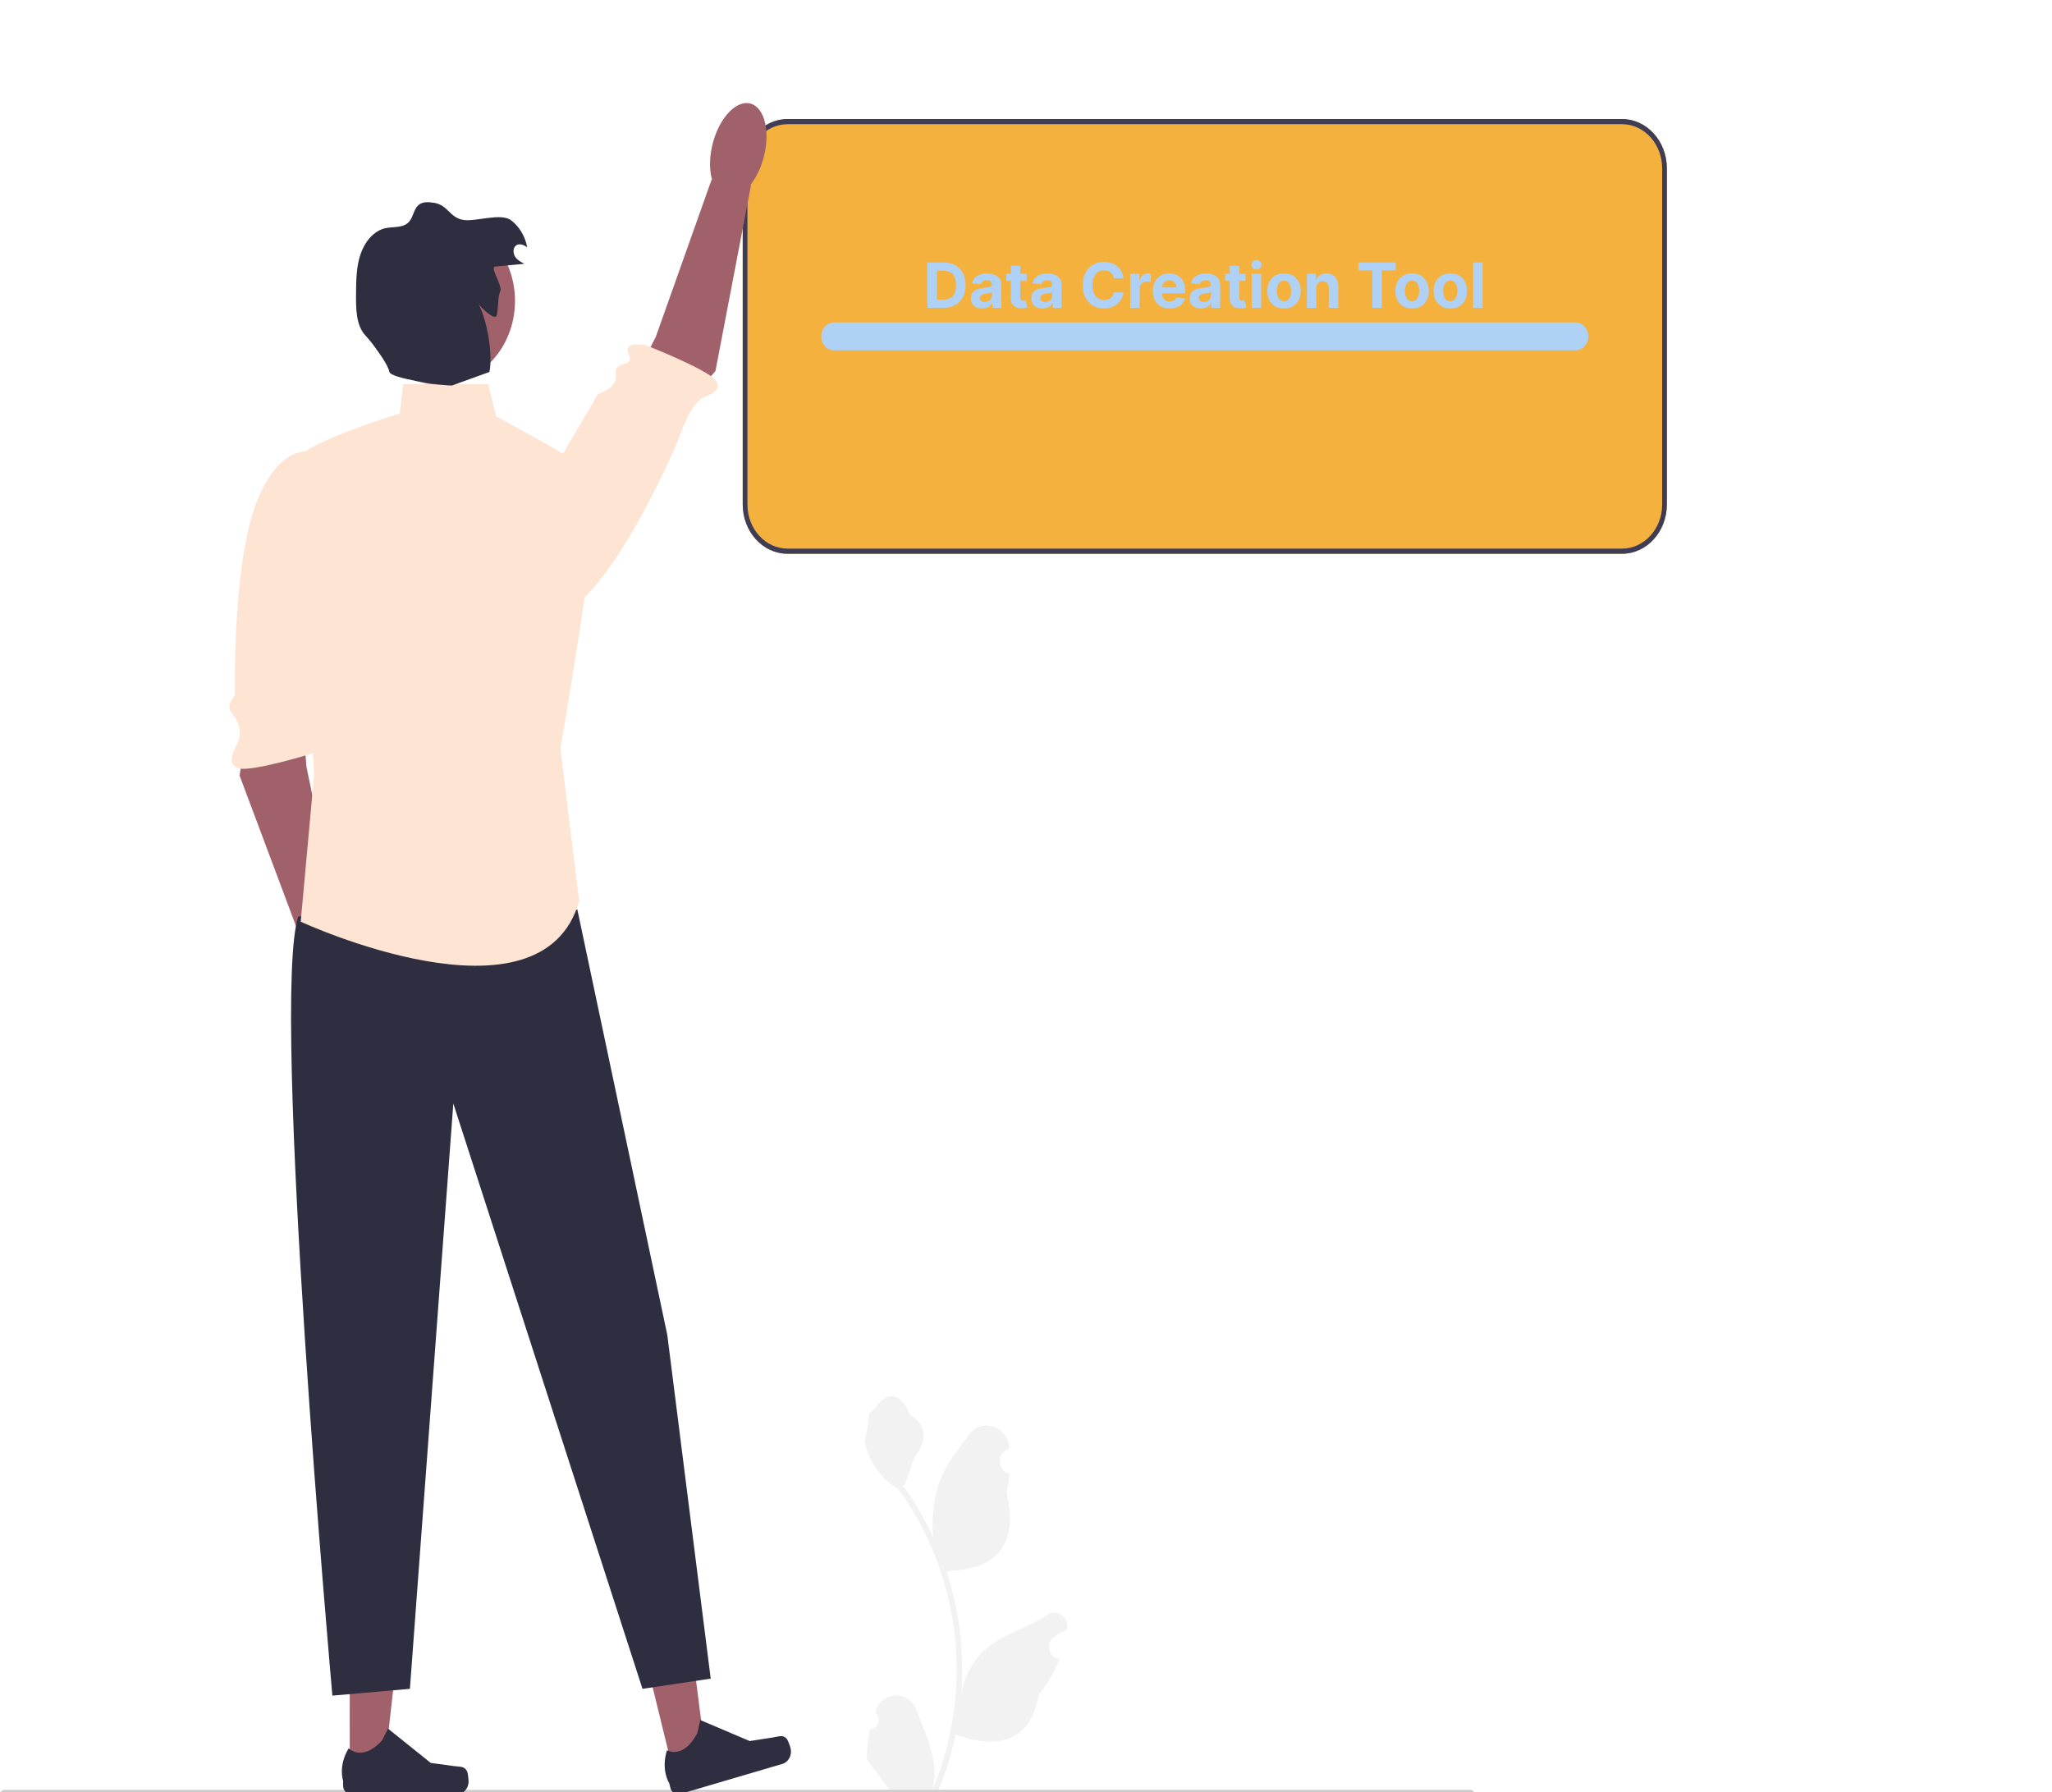 <svg width="1120" height="978" viewBox="0 0 1120 978" fill="none" xmlns="http://www.w3.org/2000/svg">
<g clip-path="url(#clip0_8_24)">
<g filter="url(#filter0_d_8_24)">
<path d="M474.903 939.61C479.002 939.892 481.267 934.304 478.166 931.047L477.858 929.702C477.898 929.594 477.939 929.486 477.98 929.379C482.126 918.534 496.175 918.609 500.285 929.47C503.933 939.109 508.578 948.765 509.721 958.958C510.234 963.457 510.003 968.04 509.093 972.455C517.641 951.97 522.14 929.6 522.14 907.103C522.14 901.451 521.858 895.799 521.281 890.161C520.807 885.549 520.153 880.965 519.307 876.424C514.732 851.875 504.826 828.493 490.537 808.963C483.667 804.843 477.939 798.404 474.479 790.685C473.236 787.901 472.262 784.906 471.8 781.855C472.582 781.967 474.748 768.905 474.158 768.104C475.248 766.29 477.198 765.389 478.387 763.619C484.305 754.817 492.458 756.354 496.714 768.315C505.806 773.349 505.894 781.699 500.315 789.729C496.766 794.837 496.278 801.75 493.164 807.219C493.484 807.669 493.817 808.105 494.138 808.555C500.013 816.823 505.094 825.709 509.378 835.045C508.168 824.67 509.955 812.17 513.002 804.112C516.471 794.932 522.972 787.2 528.698 779.263C535.575 769.73 549.677 773.89 550.889 785.975C550.901 786.092 550.912 786.209 550.923 786.326C550.073 786.852 549.24 787.412 548.426 788.002C543.784 791.37 545.388 799.265 550.888 800.196L551.013 800.217C550.705 803.578 550.18 806.91 549.411 810.186C556.756 841.35 540.899 852.701 518.257 853.211C517.757 853.492 517.27 853.773 516.77 854.04C519.064 861.126 520.897 868.396 522.255 875.763C523.472 882.273 524.318 888.853 524.792 895.461C525.382 903.799 525.331 912.179 524.69 920.503L524.728 920.208C526.356 911.04 530.893 902.478 537.48 896.544C547.293 887.7 561.156 884.444 571.743 877.335C576.839 873.913 583.369 878.335 582.48 884.817L582.436 885.127C580.86 885.83 579.322 886.646 577.836 887.56C576.985 888.086 576.152 888.645 575.338 889.236C570.696 892.604 572.301 900.499 577.801 901.43L577.925 901.451C578.015 901.465 578.092 901.479 578.182 901.493C575.478 908.537 571.71 915.076 566.994 920.714C562.401 947.919 542.676 950.5 521.576 942.577H521.563C519.256 953.601 515.886 964.371 511.554 974.635H475.799C475.671 974.199 475.555 973.749 475.44 973.313C478.746 973.538 482.078 973.327 485.333 972.666C482.681 969.095 480.028 965.495 477.375 961.924C477.311 961.854 477.26 961.784 477.208 961.713C475.863 959.886 474.504 958.072 473.159 956.244L473.158 956.242C473.074 950.631 473.688 945.037 474.903 939.61Z" fill="#F2F2F2"/>
<path d="M0 975.41C0 976.846 1.052 978 2.361 978H802.557C803.867 978 804.918 976.846 804.918 975.41C804.918 973.973 803.867 972.819 802.557 972.819H2.361C1.052 972.819 0 973.973 0 975.41Z" fill="#CCCCCC"/>
<path d="M885.305 60.953H429.871C416.367 60.953 405.386 73 405.386 87.816V271.37C405.386 286.186 416.367 298.234 429.871 298.234H885.305C898.809 298.234 909.79 286.186 909.79 271.37V87.816C909.79 73 898.809 60.953 885.305 60.953Z" fill="#F4B13D"/>
<path d="M885.305 60.953H429.871C416.367 60.953 405.386 73 405.386 87.816V271.37C405.386 286.186 416.367 298.234 429.871 298.234H885.305C898.809 298.234 909.79 286.186 909.79 271.37V87.816C909.79 73 898.809 60.953 885.305 60.953ZM907.215 271.37C907.215 284.632 897.393 295.409 885.305 295.409H429.871C417.783 295.409 407.96 284.632 407.96 271.37V87.816C407.96 74.554 417.783 63.778 429.871 63.778H885.305C897.393 63.778 907.215 74.554 907.215 87.816V271.37Z" fill="#3F3D56"/>
<path d="M859.973 171.974H455.203C451.367 171.974 448.258 175.385 448.258 179.593C448.258 183.801 451.367 187.212 455.203 187.212H859.973C863.809 187.212 866.918 183.801 866.918 179.593C866.918 175.385 863.809 171.974 859.973 171.974Z" fill="#aed1f5"/>
<path d="M134.829 392.757L130.772 419.26L166.746 515.269L186.048 504.382L167.262 414.537L164.561 380.25L134.829 392.757Z" fill="#A0616A"/>
<path d="M174.54 243.656C174.54 243.656 155.705 233.646 141.089 267.469C126.474 301.291 128.284 375.473 128.284 375.473C128.284 375.473 122.962 381.033 126.34 384.925C129.719 388.818 132.868 394.995 129.422 402.116C127.606 405.869 123.402 413.211 130.286 415.297C137.17 417.383 169.37 407.529 169.37 407.529C169.37 407.529 181.411 401.611 174.569 397.626C167.728 393.641 177.363 369.532 177.363 369.532L185.325 299.891L174.54 243.656Z" fill="#FDE4D3"/>
<path d="M189.329 551.95C196.889 549.403 199.848 536.014 195.938 522.045C192.028 508.075 182.73 498.816 175.17 501.363C167.61 503.91 164.651 517.299 168.56 531.268C172.47 545.238 181.769 554.497 189.329 551.95Z" fill="#A0616A"/>
<path d="M367.623 963.425L385.651 958.115L375.568 879.294L348.959 887.13L367.623 963.425Z" fill="#A0616A"/>
<path d="M429.283 944.792C430.098 945.664 431.213 948.924 431.508 950.131C432.415 953.838 430.41 957.651 427.031 958.645L371.197 975.082C368.891 975.761 366.521 974.261 365.902 971.731L365.278 969.181C365.278 969.181 360.642 962.329 364.018 951.207C364.018 951.207 372.895 956.524 380.622 941.829L382.222 934.722L409.19 946.174L422.098 944.183C424.922 943.747 427.241 942.607 429.283 944.792Z" fill="#2F2E41"/>
<path d="M190.9 962.97L209.567 962.968L218.446 883.973L190.896 883.975L190.9 962.97Z" fill="#A0616A"/>
<path d="M254.855 962.506C255.436 963.58 255.743 967.046 255.743 968.295C255.743 972.134 252.906 975.246 249.407 975.246H191.598C189.211 975.246 187.276 973.123 187.276 970.504V967.863C187.276 967.863 184.416 959.927 190.304 950.145C190.304 950.145 197.621 957.805 208.556 945.808L211.78 939.399L235.121 958.128L248.059 959.875C250.889 960.257 253.399 959.815 254.855 962.506Z" fill="#2F2E41"/>
<path d="M315.131 492.423L364.217 724.549L387.914 912.107L350.676 917.678L247.427 598.273L223.73 917.678L181.415 921.392C181.415 921.392 147.563 542.562 162.796 496.137L315.131 492.423Z" fill="#2F2E41"/>
<path d="M373.558 217.938L390.494 198.523L409.943 96.935L388.403 94.032L357.898 179.921L342.56 209.942L373.558 217.938Z" fill="#A0616A"/>
<path d="M264.311 316.748C264.311 316.748 280.162 348.813 309.581 329.857C339 310.901 370.114 236.269 370.114 236.269C370.114 236.269 376.327 217.296 382.825 213.533C386.251 211.55 395.064 209.411 390.44 203.44C385.816 197.469 352.563 184.416 352.563 184.416C352.563 184.416 339.573 181.883 343.188 189.399C346.804 196.915 334.93 192.259 336.129 200.213C337.327 208.167 326.481 210.908 326.481 210.908L264.311 316.748Z" fill="#FDE4D3"/>
<path d="M416.642 82.584C420.567 68.62 417.623 55.227 410.065 52.67C402.508 50.113 393.2 59.361 389.275 73.325C385.35 87.289 388.294 100.682 395.851 103.239C403.409 105.796 412.717 96.549 416.642 82.584Z" fill="#A0616A"/>
<path d="M266.416 205.658H220.073L218.197 221.689C218.197 221.689 159.751 239.323 161.212 248.941C162.673 258.56 171.44 418.868 171.44 418.868L164.134 499.022C164.134 499.022 295.639 559.939 316.095 487.8L305.867 404.44C305.867 404.44 330.707 261.766 324.862 255.354C319.018 248.941 270.799 223.292 270.799 223.292L266.416 205.658Z" fill="#FDE4D3"/>
<path d="M239.497 205.858C262.47 205.858 281.093 185.426 281.093 160.222C281.093 135.017 262.47 114.585 239.497 114.585C216.524 114.585 197.901 135.017 197.901 160.222C197.901 185.426 216.524 205.858 239.497 205.858Z" fill="#A0616A"/>
<path d="M270.302 141.449C275.617 140.956 280.932 140.463 286.246 139.971C284.419 139.051 282.517 138.067 281.3 136.313C280.083 134.558 279.831 131.785 281.301 130.282C283.019 128.525 285.865 129.456 287.743 131.003C286.709 125.08 283.486 119.653 278.966 116.222C273.444 112.031 259.783 117.029 253.125 116.067C245.444 114.956 244.485 107.771 236.804 106.661C233.909 106.243 230.651 105.927 228.374 107.934C225.849 110.159 225.566 114.367 223.338 116.946C220.157 120.629 214.706 119.543 210.179 120.579C203.767 122.047 198.934 128.214 196.702 134.97C194.47 141.726 194.388 149.073 194.331 156.259C194.267 164.312 194.244 173.634 199.553 179.196C202.787 182.585 211.597 194.211 212.549 199.005C213.226 202.409 240.791 206.556 246.766 206.368L267.129 199.005C269.131 189.336 265.82 170.21 261.062 161.781C262.629 164.052 269.875 170.888 270.983 168.312C272.091 165.736 271.588 157.663 272.967 155.251C274.708 152.205 267.038 141.752 270.302 141.449Z" fill="#2F2E41"/>
<path d="M514.915 164H506.149V139.273H514.987C517.474 139.273 519.616 139.768 521.411 140.758C523.205 141.74 524.586 143.152 525.552 144.996C526.526 146.839 527.013 149.045 527.013 151.612C527.013 154.188 526.526 156.402 525.552 158.253C524.586 160.104 523.197 161.525 521.386 162.515C519.583 163.505 517.426 164 514.915 164ZM511.377 159.521H514.697C516.243 159.521 517.543 159.247 518.597 158.7C519.66 158.144 520.457 157.287 520.988 156.128C521.527 154.961 521.797 153.455 521.797 151.612C521.797 149.785 521.527 148.292 520.988 147.133C520.457 145.974 519.664 145.121 518.609 144.573C517.555 144.026 516.255 143.752 514.71 143.752H511.377V159.521ZM536.077 164.35C534.894 164.35 533.84 164.145 532.914 163.734C531.988 163.316 531.256 162.7 530.716 161.887C530.185 161.066 529.92 160.044 529.92 158.82C529.92 157.79 530.109 156.925 530.487 156.224C530.865 155.524 531.381 154.961 532.032 154.534C532.684 154.107 533.425 153.786 534.254 153.568C535.091 153.351 535.969 153.198 536.886 153.109C537.965 152.997 538.834 152.892 539.494 152.795C540.154 152.691 540.633 152.538 540.931 152.337C541.229 152.135 541.378 151.838 541.378 151.443V151.371C541.378 150.606 541.136 150.014 540.653 149.596C540.178 149.177 539.502 148.968 538.625 148.968C537.699 148.968 536.963 149.173 536.415 149.584C535.868 149.986 535.506 150.493 535.329 151.105L530.572 150.719C530.813 149.592 531.288 148.618 531.996 147.797C532.705 146.968 533.618 146.332 534.737 145.889C535.864 145.438 537.168 145.213 538.649 145.213C539.679 145.213 540.665 145.334 541.607 145.575C542.557 145.817 543.398 146.191 544.131 146.698C544.871 147.205 545.455 147.857 545.881 148.654C546.308 149.443 546.521 150.389 546.521 151.491V164H541.643V161.428H541.498C541.201 162.008 540.802 162.519 540.303 162.962C539.804 163.396 539.204 163.738 538.504 163.988C537.804 164.229 536.995 164.35 536.077 164.35ZM537.55 160.8C538.307 160.8 538.975 160.652 539.555 160.354C540.134 160.048 540.589 159.637 540.919 159.122C541.249 158.607 541.414 158.023 541.414 157.371V155.403C541.253 155.508 541.032 155.605 540.75 155.693C540.476 155.774 540.166 155.85 539.82 155.923C539.474 155.987 539.128 156.047 538.782 156.104C538.436 156.152 538.122 156.196 537.84 156.237C537.236 156.325 536.709 156.466 536.258 156.659C535.808 156.852 535.457 157.114 535.208 157.444C534.958 157.766 534.834 158.168 534.834 158.651C534.834 159.352 535.087 159.887 535.594 160.257C536.109 160.619 536.761 160.8 537.55 160.8ZM560.376 145.455V149.318H549.208V145.455H560.376ZM551.743 141.011H556.887V158.301C556.887 158.776 556.959 159.146 557.104 159.412C557.249 159.67 557.45 159.851 557.708 159.955C557.973 160.06 558.279 160.112 558.625 160.112C558.867 160.112 559.108 160.092 559.35 160.052C559.591 160.004 559.776 159.967 559.905 159.943L560.714 163.771C560.456 163.851 560.094 163.944 559.627 164.048C559.16 164.161 558.593 164.229 557.925 164.254C556.685 164.302 555.599 164.137 554.665 163.759C553.739 163.38 553.019 162.793 552.504 161.996C551.989 161.199 551.735 160.193 551.743 158.977V141.011ZM569.015 164.35C567.831 164.35 566.777 164.145 565.851 163.734C564.926 163.316 564.193 162.7 563.654 161.887C563.123 161.066 562.857 160.044 562.857 158.82C562.857 157.79 563.046 156.925 563.425 156.224C563.803 155.524 564.318 154.961 564.97 154.534C565.622 154.107 566.363 153.786 567.192 153.568C568.029 153.351 568.906 153.198 569.824 153.109C570.902 152.997 571.772 152.892 572.432 152.795C573.092 152.691 573.571 152.538 573.868 152.337C574.166 152.135 574.315 151.838 574.315 151.443V151.371C574.315 150.606 574.074 150.014 573.591 149.596C573.116 149.177 572.44 148.968 571.562 148.968C570.637 148.968 569.9 149.173 569.353 149.584C568.805 149.986 568.443 150.493 568.266 151.105L563.509 150.719C563.751 149.592 564.225 148.618 564.934 147.797C565.642 146.968 566.556 146.332 567.675 145.889C568.801 145.438 570.105 145.213 571.586 145.213C572.617 145.213 573.603 145.334 574.545 145.575C575.494 145.817 576.336 146.191 577.068 146.698C577.809 147.205 578.392 147.857 578.819 148.654C579.245 149.443 579.459 150.389 579.459 151.491V164H574.581V161.428H574.436C574.138 162.008 573.74 162.519 573.241 162.962C572.742 163.396 572.142 163.738 571.442 163.988C570.741 164.229 569.932 164.35 569.015 164.35ZM570.488 160.8C571.244 160.8 571.912 160.652 572.492 160.354C573.072 160.048 573.526 159.637 573.856 159.122C574.186 158.607 574.351 158.023 574.351 157.371V155.403C574.19 155.508 573.969 155.605 573.687 155.693C573.414 155.774 573.104 155.85 572.758 155.923C572.412 155.987 572.065 156.047 571.719 156.104C571.373 156.152 571.059 156.196 570.778 156.237C570.174 156.325 569.647 156.466 569.196 156.659C568.745 156.852 568.395 157.114 568.145 157.444C567.896 157.766 567.771 158.168 567.771 158.651C567.771 159.352 568.025 159.887 568.532 160.257C569.047 160.619 569.699 160.8 570.488 160.8ZM613.232 147.93H607.944C607.847 147.246 607.65 146.638 607.352 146.107C607.054 145.567 606.672 145.108 606.205 144.73C605.738 144.352 605.199 144.062 604.587 143.861C603.984 143.66 603.328 143.559 602.619 143.559C601.339 143.559 600.225 143.877 599.275 144.513C598.325 145.141 597.589 146.058 597.065 147.266C596.542 148.465 596.281 149.922 596.281 151.636C596.281 153.399 596.542 154.88 597.065 156.08C597.597 157.279 598.337 158.184 599.287 158.796C600.237 159.408 601.335 159.714 602.583 159.714C603.283 159.714 603.931 159.621 604.527 159.436C605.131 159.251 605.666 158.981 606.133 158.627C606.6 158.265 606.986 157.826 607.292 157.311C607.606 156.796 607.823 156.208 607.944 155.548L613.232 155.572C613.095 156.707 612.753 157.802 612.206 158.857C611.667 159.903 610.938 160.841 610.021 161.67C609.111 162.491 608.024 163.143 606.761 163.626C605.505 164.101 604.084 164.338 602.499 164.338C600.293 164.338 598.321 163.839 596.582 162.841C594.852 161.843 593.483 160.398 592.477 158.506C591.479 156.615 590.98 154.325 590.98 151.636C590.98 148.94 591.487 146.646 592.501 144.754C593.516 142.863 594.892 141.422 596.631 140.432C598.369 139.434 600.325 138.935 602.499 138.935C603.931 138.935 605.259 139.136 606.483 139.538C607.714 139.941 608.805 140.528 609.755 141.301C610.705 142.066 611.478 143.004 612.073 144.114C612.677 145.225 613.063 146.497 613.232 147.93ZM616.885 164V145.455H621.871V148.69H622.064C622.402 147.539 622.97 146.67 623.767 146.082C624.564 145.487 625.481 145.189 626.52 145.189C626.777 145.189 627.055 145.205 627.353 145.237C627.65 145.269 627.912 145.314 628.137 145.37V149.934C627.896 149.862 627.562 149.797 627.135 149.741C626.709 149.684 626.318 149.656 625.964 149.656C625.208 149.656 624.531 149.821 623.936 150.151C623.348 150.473 622.881 150.924 622.535 151.504C622.197 152.083 622.028 152.751 622.028 153.508V164H616.885ZM638.385 164.362C636.477 164.362 634.835 163.976 633.459 163.203C632.091 162.422 631.036 161.32 630.296 159.895C629.555 158.462 629.185 156.768 629.185 154.812C629.185 152.904 629.555 151.23 630.296 149.789C631.036 148.348 632.079 147.225 633.423 146.42C634.775 145.616 636.361 145.213 638.18 145.213C639.403 145.213 640.542 145.41 641.597 145.805C642.659 146.191 643.585 146.775 644.374 147.555C645.171 148.336 645.79 149.318 646.233 150.501C646.676 151.677 646.897 153.053 646.897 154.631V156.043H631.237V152.856H642.056C642.056 152.115 641.895 151.459 641.573 150.888C641.251 150.316 640.804 149.87 640.232 149.548C639.669 149.218 639.013 149.053 638.264 149.053C637.484 149.053 636.791 149.234 636.188 149.596C635.592 149.95 635.125 150.429 634.787 151.033C634.449 151.628 634.276 152.292 634.268 153.025V156.055C634.268 156.973 634.437 157.766 634.775 158.434C635.121 159.102 635.608 159.617 636.236 159.979C636.864 160.342 637.608 160.523 638.47 160.523C639.041 160.523 639.564 160.442 640.039 160.281C640.514 160.12 640.921 159.879 641.259 159.557C641.597 159.235 641.854 158.84 642.031 158.374L646.789 158.688C646.547 159.83 646.052 160.829 645.303 161.682C644.563 162.527 643.605 163.187 642.43 163.662C641.263 164.129 639.914 164.362 638.385 164.362ZM655.542 164.35C654.359 164.35 653.304 164.145 652.379 163.734C651.453 163.316 650.721 162.7 650.181 161.887C649.65 161.066 649.384 160.044 649.384 158.82C649.384 157.79 649.574 156.925 649.952 156.224C650.33 155.524 650.845 154.961 651.497 154.534C652.149 154.107 652.89 153.786 653.719 153.568C654.556 153.351 655.433 153.198 656.351 153.109C657.43 152.997 658.299 152.892 658.959 152.795C659.619 152.691 660.098 152.538 660.396 152.337C660.694 152.135 660.843 151.838 660.843 151.443V151.371C660.843 150.606 660.601 150.014 660.118 149.596C659.643 149.177 658.967 148.968 658.09 148.968C657.164 148.968 656.427 149.173 655.88 149.584C655.333 149.986 654.971 150.493 654.794 151.105L650.036 150.719C650.278 149.592 650.753 148.618 651.461 147.797C652.169 146.968 653.083 146.332 654.202 145.889C655.329 145.438 656.633 145.213 658.114 145.213C659.144 145.213 660.13 145.334 661.072 145.575C662.022 145.817 662.863 146.191 663.595 146.698C664.336 147.205 664.919 147.857 665.346 148.654C665.773 149.443 665.986 150.389 665.986 151.491V164H661.108V161.428H660.963C660.665 162.008 660.267 162.519 659.768 162.962C659.269 163.396 658.669 163.738 657.969 163.988C657.269 164.229 656.46 164.35 655.542 164.35ZM657.015 160.8C657.772 160.8 658.44 160.652 659.019 160.354C659.599 160.048 660.054 159.637 660.384 159.122C660.714 158.607 660.879 158.023 660.879 157.371V155.403C660.718 155.508 660.496 155.605 660.215 155.693C659.941 155.774 659.631 155.85 659.285 155.923C658.939 155.987 658.593 156.047 658.247 156.104C657.901 156.152 657.587 156.196 657.305 156.237C656.701 156.325 656.174 156.466 655.723 156.659C655.272 156.852 654.922 157.114 654.673 157.444C654.423 157.766 654.298 158.168 654.298 158.651C654.298 159.352 654.552 159.887 655.059 160.257C655.574 160.619 656.226 160.8 657.015 160.8ZM679.841 145.455V149.318H668.672V145.455H679.841ZM671.208 141.011H676.351V158.301C676.351 158.776 676.424 159.146 676.569 159.412C676.714 159.67 676.915 159.851 677.172 159.955C677.438 160.06 677.744 160.112 678.09 160.112C678.331 160.112 678.573 160.092 678.814 160.052C679.056 160.004 679.241 159.967 679.37 159.943L680.179 163.771C679.921 163.851 679.559 163.944 679.092 164.048C678.625 164.161 678.058 164.229 677.39 164.254C676.15 164.302 675.064 164.137 674.13 163.759C673.204 163.38 672.484 162.793 671.969 161.996C671.453 161.199 671.2 160.193 671.208 158.977V141.011ZM683.191 164V145.455H688.335V164H683.191ZM685.775 143.064C685.01 143.064 684.354 142.81 683.807 142.303C683.268 141.788 682.998 141.172 682.998 140.456C682.998 139.748 683.268 139.14 683.807 138.633C684.354 138.118 685.01 137.86 685.775 137.86C686.54 137.86 687.192 138.118 687.731 138.633C688.278 139.14 688.552 139.748 688.552 140.456C688.552 141.172 688.278 141.788 687.731 142.303C687.192 142.81 686.54 143.064 685.775 143.064ZM700.834 164.362C698.959 164.362 697.337 163.964 695.968 163.167C694.608 162.362 693.558 161.243 692.817 159.81C692.077 158.37 691.706 156.699 691.706 154.8C691.706 152.884 692.077 151.21 692.817 149.777C693.558 148.336 694.608 147.217 695.968 146.42C697.337 145.616 698.959 145.213 700.834 145.213C702.71 145.213 704.328 145.616 705.688 146.42C707.056 147.217 708.111 148.336 708.851 149.777C709.592 151.21 709.962 152.884 709.962 154.8C709.962 156.699 709.592 158.37 708.851 159.81C708.111 161.243 707.056 162.362 705.688 163.167C704.328 163.964 702.71 164.362 700.834 164.362ZM700.858 160.378C701.712 160.378 702.424 160.136 702.995 159.653C703.567 159.162 703.998 158.494 704.287 157.649C704.585 156.804 704.734 155.842 704.734 154.763C704.734 153.685 704.585 152.723 704.287 151.878C703.998 151.033 703.567 150.365 702.995 149.874C702.424 149.383 701.712 149.137 700.858 149.137C699.997 149.137 699.273 149.383 698.685 149.874C698.105 150.365 697.667 151.033 697.369 151.878C697.079 152.723 696.934 153.685 696.934 154.763C696.934 155.842 697.079 156.804 697.369 157.649C697.667 158.494 698.105 159.162 698.685 159.653C699.273 160.136 699.997 160.378 700.858 160.378ZM718.45 153.278V164H713.306V145.455H718.208V148.727H718.426C718.836 147.648 719.525 146.795 720.49 146.167C721.456 145.531 722.627 145.213 724.004 145.213C725.292 145.213 726.415 145.495 727.373 146.058C728.33 146.622 729.075 147.427 729.606 148.473C730.137 149.511 730.403 150.751 730.403 152.192V164H725.26V153.109C725.268 151.974 724.978 151.089 724.39 150.453C723.803 149.809 722.994 149.487 721.963 149.487C721.271 149.487 720.659 149.636 720.128 149.934C719.605 150.232 719.194 150.666 718.897 151.238C718.607 151.801 718.458 152.482 718.45 153.278ZM741.481 143.583V139.273H761.789V143.583H754.219V164H749.051V143.583H741.481ZM770.727 164.362C768.851 164.362 767.229 163.964 765.861 163.167C764.501 162.362 763.45 161.243 762.71 159.81C761.969 158.37 761.599 156.699 761.599 154.8C761.599 152.884 761.969 151.21 762.71 149.777C763.45 148.336 764.501 147.217 765.861 146.42C767.229 145.616 768.851 145.213 770.727 145.213C772.602 145.213 774.22 145.616 775.58 146.42C776.949 147.217 778.003 148.336 778.744 149.777C779.484 151.21 779.855 152.884 779.855 154.8C779.855 156.699 779.484 158.37 778.744 159.81C778.003 161.243 776.949 162.362 775.58 163.167C774.22 163.964 772.602 164.362 770.727 164.362ZM770.751 160.378C771.604 160.378 772.316 160.136 772.888 159.653C773.459 159.162 773.89 158.494 774.18 157.649C774.478 156.804 774.627 155.842 774.627 154.763C774.627 153.685 774.478 152.723 774.18 151.878C773.89 151.033 773.459 150.365 772.888 149.874C772.316 149.383 771.604 149.137 770.751 149.137C769.89 149.137 769.165 149.383 768.578 149.874C767.998 150.365 767.559 151.033 767.262 151.878C766.972 152.723 766.827 153.685 766.827 154.763C766.827 155.842 766.972 156.804 767.262 157.649C767.559 158.494 767.998 159.162 768.578 159.653C769.165 160.136 769.89 160.378 770.751 160.378ZM791.578 164.362C789.703 164.362 788.081 163.964 786.713 163.167C785.352 162.362 784.302 161.243 783.561 159.81C782.821 158.37 782.45 156.699 782.45 154.8C782.45 152.884 782.821 151.21 783.561 149.777C784.302 148.336 785.352 147.217 786.713 146.42C788.081 145.616 789.703 145.213 791.578 145.213C793.454 145.213 795.072 145.616 796.432 146.42C797.8 147.217 798.855 148.336 799.595 149.777C800.336 151.21 800.706 152.884 800.706 154.8C800.706 156.699 800.336 158.37 799.595 159.81C798.855 161.243 797.8 162.362 796.432 163.167C795.072 163.964 793.454 164.362 791.578 164.362ZM791.602 160.378C792.456 160.378 793.168 160.136 793.74 159.653C794.311 159.162 794.742 158.494 795.031 157.649C795.329 156.804 795.478 155.842 795.478 154.763C795.478 153.685 795.329 152.723 795.031 151.878C794.742 151.033 794.311 150.365 793.74 149.874C793.168 149.383 792.456 149.137 791.602 149.137C790.741 149.137 790.017 149.383 789.429 149.874C788.85 150.365 788.411 151.033 788.113 151.878C787.823 152.723 787.678 153.685 787.678 154.763C787.678 155.842 787.823 156.804 788.113 157.649C788.411 158.494 788.85 159.162 789.429 159.653C790.017 160.136 790.741 160.378 791.602 160.378ZM809.194 139.273V164H804.051V139.273H809.194Z" fill="#aed1f5"/>
</g>
</g>
<defs>
<filter id="filter0_d_8_24" x="-4" y="52.245" width="917.79" height="933.755" filterUnits="userSpaceOnUse" color-interpolation-filters="sRGB">
<feFlood flood-opacity="0" result="BackgroundImageFix"/>
<feColorMatrix in="SourceAlpha" type="matrix" values="0 0 0 0 0 0 0 0 0 0 0 0 0 0 0 0 0 0 127 0" result="hardAlpha"/>
<feOffset dy="4"/>
<feGaussianBlur stdDeviation="2"/>
<feComposite in2="hardAlpha" operator="out"/>
<feColorMatrix type="matrix" values="0 0 0 0 0 0 0 0 0 0 0 0 0 0 0 0 0 0 0.25 0"/>
<feBlend mode="normal" in2="BackgroundImageFix" result="effect1_dropShadow_8_24"/>
<feBlend mode="normal" in="SourceGraphic" in2="effect1_dropShadow_8_24" result="shape"/>
</filter>
<clipPath id="clip0_8_24">
<rect width="1120" height="978" fill="white"/>
</clipPath>
</defs>
</svg>

